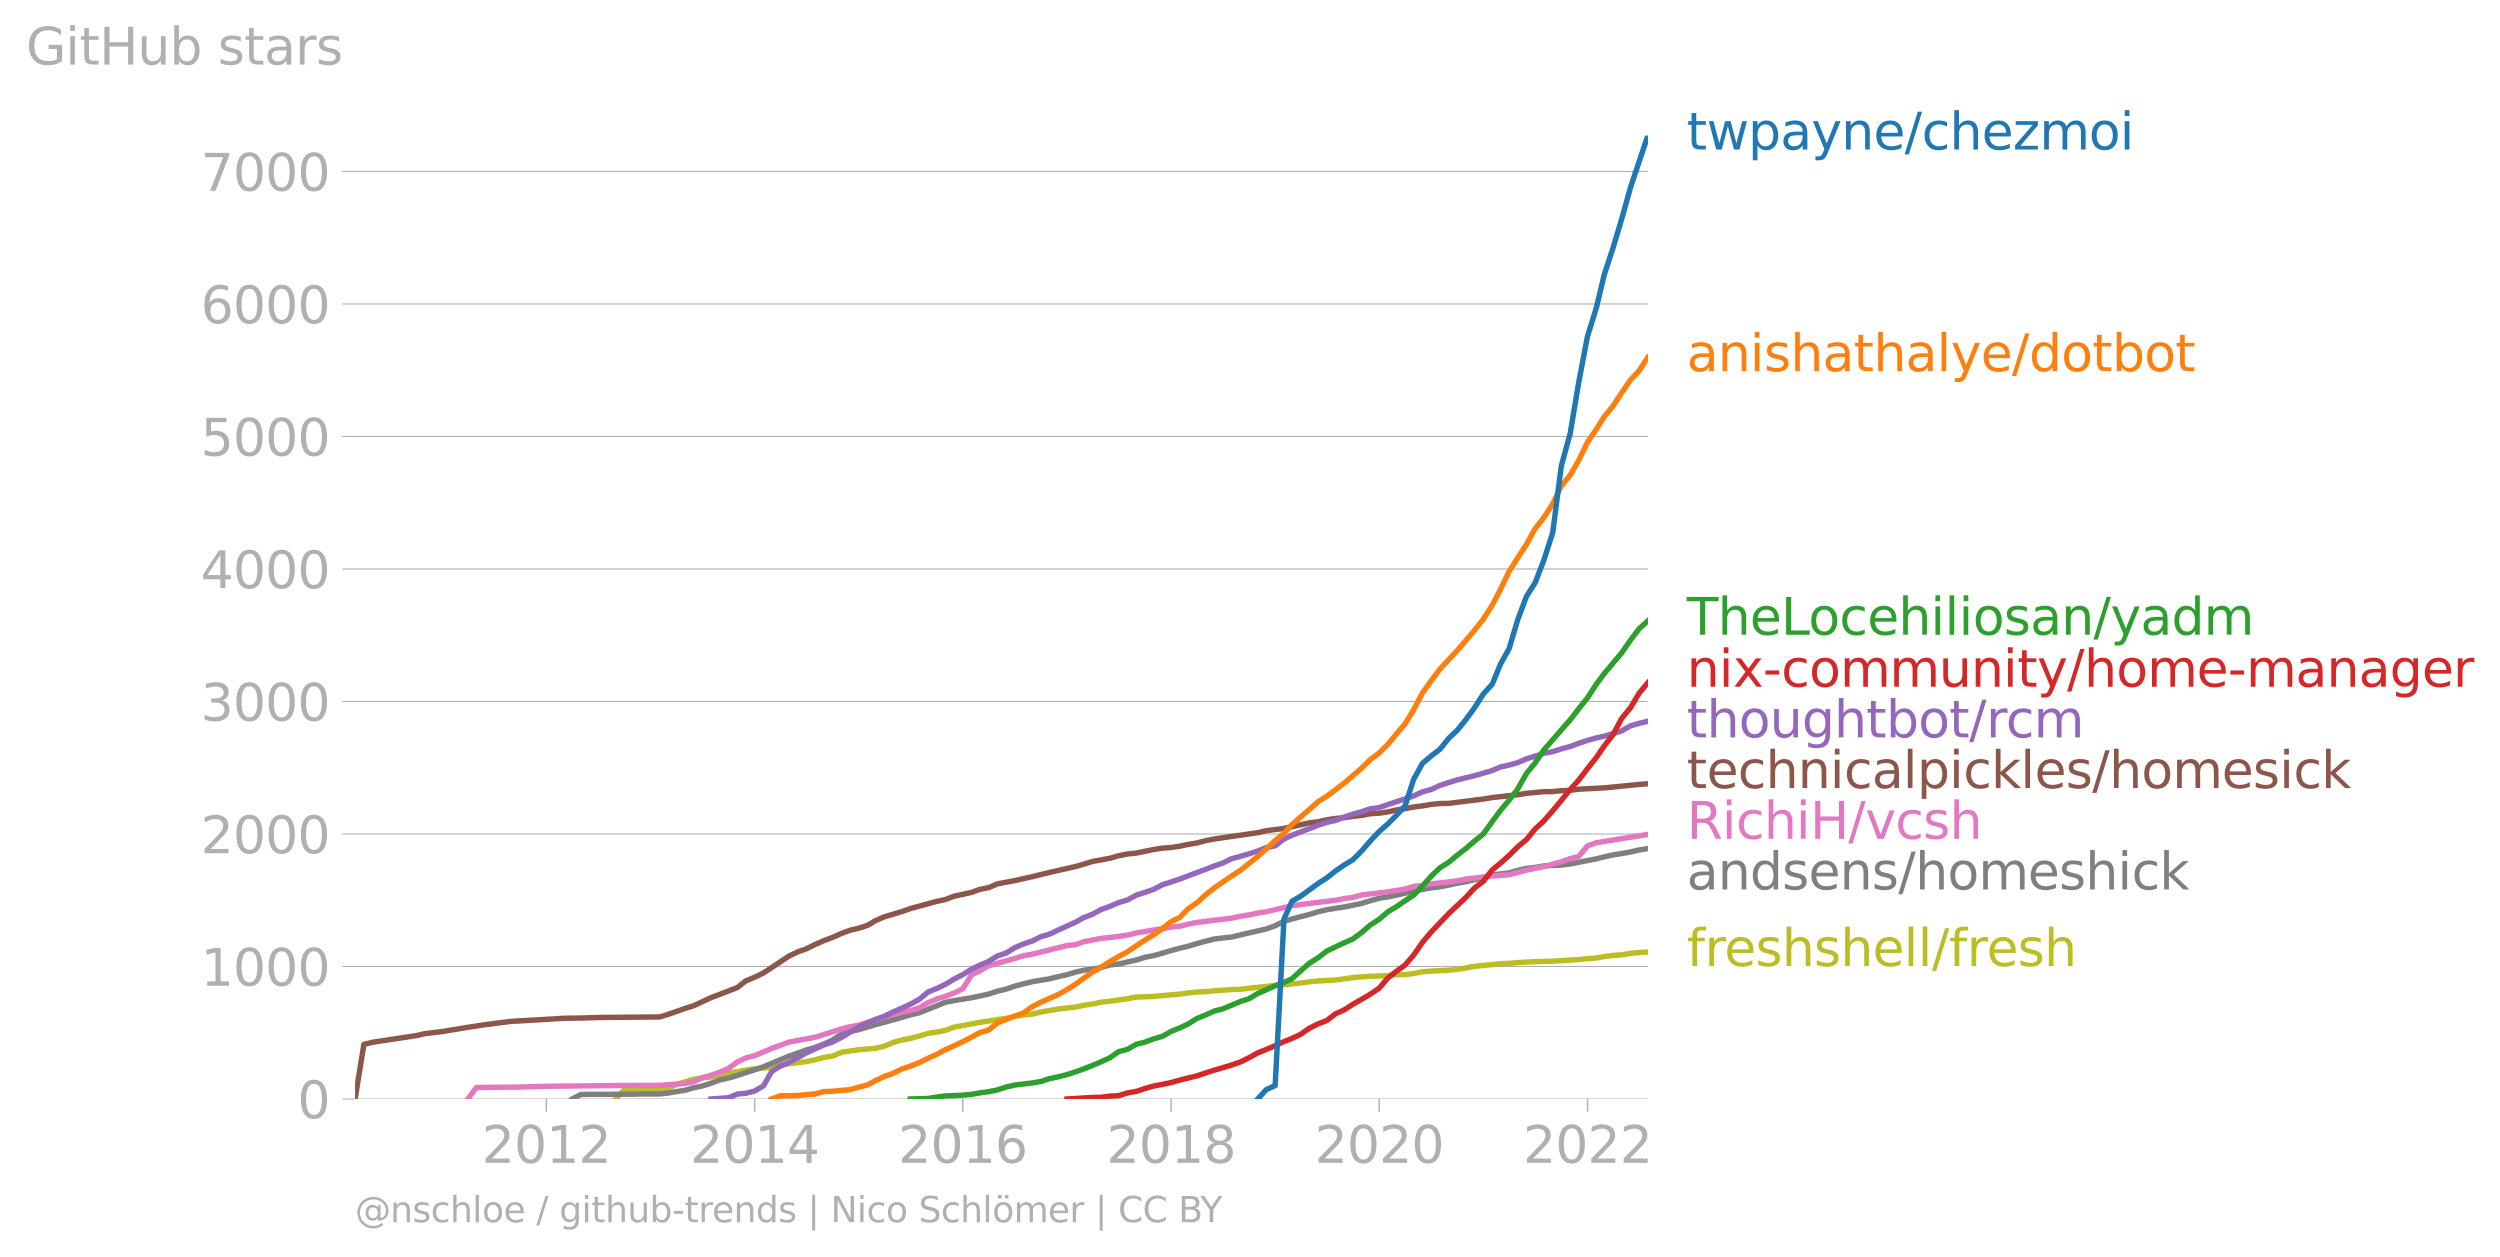 <svg xmlns:xlink="http://www.w3.org/1999/xlink" width="920.714" height="462.775" viewBox="0 0 690.535 347.081" xmlns="http://www.w3.org/2000/svg"><defs><style>*{stroke-linejoin:round;stroke-linecap:butt}</style></defs><g id="figure_1"><path d="M0 347.081h690.535V0H0v347.081z" style="fill:none" id="patch_1"/><g id="axes_1"><path d="M98.073 303.554h357.12V37.442H98.073v266.112z" style="fill:none" id="patch_2"/><g id="matplotlib.axis_1"><g id="xtick_1"><g id="line2d_1"><defs><path id="mc2e89ae62a" d="M0 0v3.5" style="stroke:#b0b0b0;stroke-width:.4"/></defs><use xlink:href="#mc2e89ae62a" x="150.901" y="303.554" style="fill:#b0b0b0;stroke:#b0b0b0;stroke-width:.4"/></g><g style="fill:#b0b0b0" transform="matrix(.14 0 0 -.14 133.086 321.192)" id="text_1"><defs><path id="DejaVuSans-32" d="M1228 531h2203V0H469v531q359 372 979 998 621 627 780 809 303 340 423 576 121 236 121 464 0 372-261 606-261 235-680 235-297 0-627-103-329-103-704-313v638q381 153 712 231 332 78 607 78 725 0 1156-363 431-362 431-968 0-288-108-546-107-257-392-607-78-91-497-524-418-433-1181-1211z" transform="scale(.016)"/><path id="DejaVuSans-30" d="M2034 4250q-487 0-733-480-245-479-245-1442 0-959 245-1439 246-480 733-480 491 0 736 480 246 480 246 1439 0 963-246 1442-245 480-736 480zm0 500q785 0 1199-621 414-620 414-1801 0-1178-414-1799Q2819-91 2034-91q-784 0-1198 620-414 621-414 1799 0 1181 414 1801 414 621 1198 621z" transform="scale(.016)"/><path id="DejaVuSans-31" d="M794 531h1031v3560L703 3866v575l1116 225h631V531h1031V0H794v531z" transform="scale(.016)"/></defs><use xlink:href="#DejaVuSans-32"/><use xlink:href="#DejaVuSans-30" x="63.623"/><use xlink:href="#DejaVuSans-31" x="127.246"/><use xlink:href="#DejaVuSans-32" x="190.869"/></g></g><g id="xtick_2"><use xlink:href="#mc2e89ae62a" x="208.453" y="303.554" style="fill:#b0b0b0;stroke:#b0b0b0;stroke-width:.4" id="line2d_2"/><g style="fill:#b0b0b0" transform="matrix(.14 0 0 -.14 190.638 321.192)" id="text_2"><defs><path id="DejaVuSans-34" d="M2419 4116 825 1625h1594v2491zm-166 550h794V1625h666v-525h-666V0h-628v1100H313v609l1940 2957z" transform="scale(.016)"/></defs><use xlink:href="#DejaVuSans-32"/><use xlink:href="#DejaVuSans-30" x="63.623"/><use xlink:href="#DejaVuSans-31" x="127.246"/><use xlink:href="#DejaVuSans-34" x="190.869"/></g></g><g id="xtick_3"><use xlink:href="#mc2e89ae62a" x="265.926" y="303.554" style="fill:#b0b0b0;stroke:#b0b0b0;stroke-width:.4" id="line2d_3"/><g style="fill:#b0b0b0" transform="matrix(.14 0 0 -.14 248.11 321.192)" id="text_3"><defs><path id="DejaVuSans-36" d="M2113 2584q-425 0-674-291-248-290-248-796 0-503 248-796 249-292 674-292t673 292q248 293 248 796 0 506-248 796-248 291-673 291zm1253 1979v-575q-238 112-480 171-242 60-480 60-625 0-955-422-329-422-376-1275 184 272 462 417 279 145 613 145 703 0 1111-427 408-426 408-1160 0-719-425-1154Q2819-91 2113-91q-810 0-1238 620-428 621-428 1799 0 1106 525 1764t1409 658q238 0 480-47t505-140z" transform="scale(.016)"/></defs><use xlink:href="#DejaVuSans-32"/><use xlink:href="#DejaVuSans-30" x="63.623"/><use xlink:href="#DejaVuSans-31" x="127.246"/><use xlink:href="#DejaVuSans-36" x="190.869"/></g></g><g id="xtick_4"><use xlink:href="#mc2e89ae62a" x="323.478" y="303.554" style="fill:#b0b0b0;stroke:#b0b0b0;stroke-width:.4" id="line2d_4"/><g style="fill:#b0b0b0" transform="matrix(.14 0 0 -.14 305.663 321.192)" id="text_4"><defs><path id="DejaVuSans-38" d="M2034 2216q-450 0-708-241-257-241-257-662 0-422 257-663 258-241 708-241t709 242q260 243 260 662 0 421-258 662-257 241-711 241zm-631 268q-406 100-633 378-226 279-226 679 0 559 398 884 399 325 1092 325 697 0 1094-325t397-884q0-400-227-679-226-278-629-378 456-106 710-416 255-309 255-755 0-679-414-1042Q2806-91 2034-91q-771 0-1186 362-414 363-414 1042 0 446 256 755 257 310 713 416zm-231 997q0-362 226-565 227-203 636-203 407 0 636 203 230 203 230 565 0 363-230 566-229 203-636 203-409 0-636-203-226-203-226-566z" transform="scale(.016)"/></defs><use xlink:href="#DejaVuSans-32"/><use xlink:href="#DejaVuSans-30" x="63.623"/><use xlink:href="#DejaVuSans-31" x="127.246"/><use xlink:href="#DejaVuSans-38" x="190.869"/></g></g><g id="xtick_5"><use xlink:href="#mc2e89ae62a" x="380.951" y="303.554" style="fill:#b0b0b0;stroke:#b0b0b0;stroke-width:.4" id="line2d_5"/><g style="fill:#b0b0b0" transform="matrix(.14 0 0 -.14 363.136 321.192)" id="text_5"><use xlink:href="#DejaVuSans-32"/><use xlink:href="#DejaVuSans-30" x="63.623"/><use xlink:href="#DejaVuSans-32" x="127.246"/><use xlink:href="#DejaVuSans-30" x="190.869"/></g></g><g id="xtick_6"><use xlink:href="#mc2e89ae62a" x="438.502" y="303.554" style="fill:#b0b0b0;stroke:#b0b0b0;stroke-width:.4" id="line2d_6"/><g style="fill:#b0b0b0" transform="matrix(.14 0 0 -.14 420.687 321.192)" id="text_6"><use xlink:href="#DejaVuSans-32"/><use xlink:href="#DejaVuSans-30" x="63.623"/><use xlink:href="#DejaVuSans-32" x="127.246"/><use xlink:href="#DejaVuSans-32" x="190.869"/></g></g></g><g id="matplotlib.axis_2"><g id="ytick_1"><path d="M98.073 303.554h357.12" clip-path="url(#p10c3c8f9c0)" style="fill:none;stroke:#b0b0b0;stroke-width:.3;stroke-linecap:square" id="line2d_7"/><g id="line2d_8"><defs><path id="m692a4e02ae" d="M0 0h-3.5" style="stroke:#b0b0b0;stroke-width:.3"/></defs><use xlink:href="#m692a4e02ae" x="98.073" y="303.554" style="fill:#b0b0b0;stroke:#b0b0b0;stroke-width:.3"/></g><use xlink:href="#DejaVuSans-30" style="fill:#b0b0b0" transform="matrix(.14 0 0 -.14 82.166 308.873)" id="text_7"/></g><g id="ytick_2"><path d="M98.073 266.955h357.12" clip-path="url(#p10c3c8f9c0)" style="fill:none;stroke:#b0b0b0;stroke-width:.3;stroke-linecap:square" id="line2d_9"/><use xlink:href="#m692a4e02ae" x="98.073" y="266.955" style="fill:#b0b0b0;stroke:#b0b0b0;stroke-width:.3" id="line2d_10"/><g style="fill:#b0b0b0" transform="matrix(.14 0 0 -.14 55.443 272.274)" id="text_8"><use xlink:href="#DejaVuSans-31"/><use xlink:href="#DejaVuSans-30" x="63.623"/><use xlink:href="#DejaVuSans-30" x="127.246"/><use xlink:href="#DejaVuSans-30" x="190.869"/></g></g><g id="ytick_3"><path d="M98.073 230.356h357.12" clip-path="url(#p10c3c8f9c0)" style="fill:none;stroke:#b0b0b0;stroke-width:.3;stroke-linecap:square" id="line2d_11"/><use xlink:href="#m692a4e02ae" x="98.073" y="230.356" style="fill:#b0b0b0;stroke:#b0b0b0;stroke-width:.3" id="line2d_12"/><g style="fill:#b0b0b0" transform="matrix(.14 0 0 -.14 55.443 235.675)" id="text_9"><use xlink:href="#DejaVuSans-32"/><use xlink:href="#DejaVuSans-30" x="63.623"/><use xlink:href="#DejaVuSans-30" x="127.246"/><use xlink:href="#DejaVuSans-30" x="190.869"/></g></g><g id="ytick_4"><path d="M98.073 193.757h357.12" clip-path="url(#p10c3c8f9c0)" style="fill:none;stroke:#b0b0b0;stroke-width:.3;stroke-linecap:square" id="line2d_13"/><use xlink:href="#m692a4e02ae" x="98.073" y="193.757" style="fill:#b0b0b0;stroke:#b0b0b0;stroke-width:.3" id="line2d_14"/><g style="fill:#b0b0b0" transform="matrix(.14 0 0 -.14 55.443 199.076)" id="text_10"><defs><path id="DejaVuSans-33" d="M2597 2516q453-97 707-404 255-306 255-756 0-690-475-1069Q2609-91 1734-91q-293 0-604 58T488 141v609q262-153 574-231 313-78 654-78 593 0 904 234t311 681q0 413-289 645-289 233-804 233h-544v519h569q465 0 712 186t247 536q0 359-255 551-254 193-729 193-260 0-557-57-297-56-653-174v562q360 100 674 150t592 50q719 0 1137-327 419-326 419-882 0-388-222-655t-631-370z" transform="scale(.016)"/></defs><use xlink:href="#DejaVuSans-33"/><use xlink:href="#DejaVuSans-30" x="63.623"/><use xlink:href="#DejaVuSans-30" x="127.246"/><use xlink:href="#DejaVuSans-30" x="190.869"/></g></g><g id="ytick_5"><path d="M98.073 157.158h357.12" clip-path="url(#p10c3c8f9c0)" style="fill:none;stroke:#b0b0b0;stroke-width:.3;stroke-linecap:square" id="line2d_15"/><use xlink:href="#m692a4e02ae" x="98.073" y="157.158" style="fill:#b0b0b0;stroke:#b0b0b0;stroke-width:.3" id="line2d_16"/><g style="fill:#b0b0b0" transform="matrix(.14 0 0 -.14 55.443 162.477)" id="text_11"><use xlink:href="#DejaVuSans-34"/><use xlink:href="#DejaVuSans-30" x="63.623"/><use xlink:href="#DejaVuSans-30" x="127.246"/><use xlink:href="#DejaVuSans-30" x="190.869"/></g></g><g id="ytick_6"><path d="M98.073 120.559h357.12" clip-path="url(#p10c3c8f9c0)" style="fill:none;stroke:#b0b0b0;stroke-width:.3;stroke-linecap:square" id="line2d_17"/><use xlink:href="#m692a4e02ae" x="98.073" y="120.559" style="fill:#b0b0b0;stroke:#b0b0b0;stroke-width:.3" id="line2d_18"/><g style="fill:#b0b0b0" transform="matrix(.14 0 0 -.14 55.443 125.878)" id="text_12"><defs><path id="DejaVuSans-35" d="M691 4666h2478v-532H1269V2991q137 47 274 70 138 23 276 23 781 0 1237-428 457-428 457-1159 0-753-469-1171Q2575-91 1722-91q-294 0-599 50Q819 9 494 109v635q281-153 581-228t634-75q541 0 856 284 316 284 316 772 0 487-316 771-315 285-856 285-253 0-505-56-251-56-513-175v2344z" transform="scale(.016)"/></defs><use xlink:href="#DejaVuSans-35"/><use xlink:href="#DejaVuSans-30" x="63.623"/><use xlink:href="#DejaVuSans-30" x="127.246"/><use xlink:href="#DejaVuSans-30" x="190.869"/></g></g><g id="ytick_7"><path d="M98.073 83.96h357.12" clip-path="url(#p10c3c8f9c0)" style="fill:none;stroke:#b0b0b0;stroke-width:.3;stroke-linecap:square" id="line2d_19"/><use xlink:href="#m692a4e02ae" x="98.073" y="83.96" style="fill:#b0b0b0;stroke:#b0b0b0;stroke-width:.3" id="line2d_20"/><g style="fill:#b0b0b0" transform="matrix(.14 0 0 -.14 55.443 89.279)" id="text_13"><use xlink:href="#DejaVuSans-36"/><use xlink:href="#DejaVuSans-30" x="63.623"/><use xlink:href="#DejaVuSans-30" x="127.246"/><use xlink:href="#DejaVuSans-30" x="190.869"/></g></g><g id="ytick_8"><path d="M98.073 47.36h357.12" clip-path="url(#p10c3c8f9c0)" style="fill:none;stroke:#b0b0b0;stroke-width:.3;stroke-linecap:square" id="line2d_21"/><use xlink:href="#m692a4e02ae" x="98.073" y="47.361" style="fill:#b0b0b0;stroke:#b0b0b0;stroke-width:.3" id="line2d_22"/><g style="fill:#b0b0b0" transform="matrix(.14 0 0 -.14 55.443 52.68)" id="text_14"><defs><path id="DejaVuSans-37" d="M525 4666h3000v-269L1831 0h-659l1594 4134H525v532z" transform="scale(.016)"/></defs><use xlink:href="#DejaVuSans-37"/><use xlink:href="#DejaVuSans-30" x="63.623"/><use xlink:href="#DejaVuSans-30" x="127.246"/><use xlink:href="#DejaVuSans-30" x="190.869"/></g></g><g style="fill:#b0b0b0" transform="matrix(.14 0 0 -.14 7.2 17.838)" id="text_15"><defs><path id="DejaVuSans-47" d="M3809 666v1253H2778v519h1656V434q-365-259-806-392-440-133-940-133-1094 0-1712 639-617 640-617 1780 0 1144 617 1783 618 639 1712 639 456 0 867-113 411-112 758-331v-672q-350 297-744 447t-828 150q-857 0-1287-478-429-478-429-1425 0-944 429-1422 430-478 1287-478 334 0 596 58 263 58 472 180z" transform="scale(.016)"/><path id="DejaVuSans-69" d="M603 3500h575V0H603v3500zm0 1363h575v-729H603v729z" transform="scale(.016)"/><path id="DejaVuSans-74" d="M1172 4494v-994h1184v-447H1172V1153q0-428 117-550t477-122h590V0h-590q-666 0-919 248-253 249-253 905v1900H172v447h422v994h578z" transform="scale(.016)"/><path id="DejaVuSans-48" d="M628 4666h631V2753h2294v1913h631V0h-631v2222H1259V0H628v4666z" transform="scale(.016)"/><path id="DejaVuSans-75" d="M544 1381v2119h575V1403q0-497 193-746 194-248 582-248 465 0 735 297 271 297 271 810v1984h575V0h-575v538q-209-319-486-474-276-155-642-155-603 0-916 375-312 375-312 1097zm1447 2203z" transform="scale(.016)"/><path id="DejaVuSans-62" d="M3116 1747q0 634-261 995t-717 361q-457 0-718-361t-261-995q0-634 261-995t718-361q456 0 717 361t261 995zM1159 2969q182 312 458 463 277 152 661 152 638 0 1036-506 399-506 399-1331T3314 415Q2916-91 2278-91q-384 0-661 152-276 152-458 464V0H581v4863h578V2969z" transform="scale(.016)"/><path id="DejaVuSans-73" d="M2834 3397v-544q-243 125-506 187-262 63-544 63-428 0-642-131t-214-394q0-200 153-314t616-217l197-44q612-131 870-370t258-667q0-488-386-773Q2250-91 1575-91q-281 0-586 55T347 128v594q319-166 628-249 309-82 613-82 406 0 624 139 219 139 219 392 0 234-158 359-157 125-692 241l-200 47q-534 112-772 345-237 233-237 639 0 494 350 762 350 269 994 269 318 0 599-47 282-46 519-140z" transform="scale(.016)"/><path id="DejaVuSans-61" d="M2194 1759q-697 0-966-159t-269-544q0-306 202-486 202-179 548-179 479 0 768 339t289 901v128h-572zm1147 238V0h-575v531q-197-318-491-470T1556-91q-537 0-855 302-317 302-317 808 0 590 395 890 396 300 1180 300h807v57q0 397-261 614t-733 217q-300 0-585-72-284-72-546-216v532q315 122 612 182 297 61 578 61 760 0 1135-394 375-393 375-1193z" transform="scale(.016)"/><path id="DejaVuSans-72" d="M2631 2963q-97 56-211 82-114 27-251 27-488 0-749-317t-261-911V0H581v3500h578v-544q182 319 472 473 291 155 707 155 59 0 131-8 72-7 159-23l3-590z" transform="scale(.016)"/></defs><use xlink:href="#DejaVuSans-47"/><use xlink:href="#DejaVuSans-69" x="77.49"/><use xlink:href="#DejaVuSans-74" x="105.273"/><use xlink:href="#DejaVuSans-48" x="144.482"/><use xlink:href="#DejaVuSans-75" x="219.678"/><use xlink:href="#DejaVuSans-62" x="283.057"/><use xlink:href="#DejaVuSans-20" x="346.533"/><use xlink:href="#DejaVuSans-73" x="378.32"/><use xlink:href="#DejaVuSans-74" x="430.42"/><use xlink:href="#DejaVuSans-61" x="469.629"/><use xlink:href="#DejaVuSans-72" x="530.908"/><use xlink:href="#DejaVuSans-73" x="572.021"/></g></g><path d="m170.111 303.554 2.362-2.598h9.683l2.205-.257 2.441-1.17 2.362-.696 2.44-.732 2.362-.366 2.441-.256 2.44-.586 2.363-.585 2.44-.257 2.362-.475 2.44-.366 2.441-.22 2.205-.256 2.44-.366 2.362-.55 2.441-.292 2.362-.293 2.44-.512 2.441-.659 2.362-.366 2.44-1.025 2.363-.366 2.44-.366 2.441-.183 2.204-.22 2.441-.548 2.362-1.025 2.44-.695 2.362-.44 2.441-.658 2.44-.732 2.363-.366 2.44-.44 2.362-.914 2.44-.44 2.441-.475 2.284-.403 2.44-.366 2.362-.403 2.44-.329 2.363-.586 2.44-.366 2.441-.22 2.362-.585 2.44-.439 2.362-.403 2.441-.292 2.44-.257 2.205-.475 2.44-.366 2.363-.513 2.44-.256 2.362-.33 2.44-.365 2.441-.44 2.362-.073 2.441-.11 2.362-.22 2.44-.219 2.441-.22 2.205-.292 2.44-.256 2.362-.11 2.44-.22 2.363-.183 2.44-.183 2.441-.073 2.362-.256 2.44-.293 2.362-.22 2.441-.329 2.44-.146 2.205-.22 2.44-.256 2.363-.33 2.44-.256 2.362-.11 2.44-.146 2.442-.33 2.361-.329 2.441-.22 2.362-.146 2.44-.073 2.441-.11 2.283-.256h2.441l2.362-.33 2.44-.475 2.362-.183 2.441-.146 2.44-.11 2.363-.22 2.44-.402 2.362-.44 2.44-.256 2.441-.22 2.205-.219 2.44-.146 2.362-.183 2.441-.147 2.362-.11 2.44-.073 2.441-.073 2.362-.146 2.44-.147 2.363-.146 2.44-.256 2.441-.183 2.204-.403 2.441-.293 2.362-.183 2.44-.402 2.362-.22 2.441-.146" clip-path="url(#p10c3c8f9c0)" style="fill:none;stroke:#bcbd22;stroke-width:1.5;stroke-linecap:square" id="line2d_23"/><path d="m158.066 303.554 2.361-1.244 2.441-.037h4.802l2.441-.036h4.802l2.363-.074h4.88l2.205-.22 2.441-.438 2.362-.33 2.44-.732 2.362-.475 2.441-.77 2.44-.914 2.363-.512 2.44-.696 2.362-.805 2.44-.769 2.441-.841 2.205-.915 2.44-1.025 2.362-.988 2.441-.842 2.362-.878 2.44-.696 2.441-.951 2.362-1.098 2.44-1.61 2.363-.77 2.44-.475 2.441-.732 2.204-.659 2.441-.659 2.362-.658 2.44-.66 2.362-.731 2.441-.55 2.44-.987 2.363-.915 2.44-1.025 2.362-.44 2.44-.402 2.441-.402 2.284-.476 2.44-.55 2.362-.768 2.44-.585 2.363-.806 2.44-.658 2.441-.586 2.362-.403 2.44-.402 2.362-.586 2.441-.549 2.44-.732 2.205-.512 2.44-.256 2.363-.513 2.44-.658 2.362-.293 2.44-.55 2.441-.548 2.362-.732 2.441-.476 2.362-.659 2.44-.732 2.441-.659 2.205-.512 2.44-.732 2.362-.659 2.44-.622 2.363-.293 2.44-.256 2.441-.585 2.362-.55 2.44-.548 2.362-.55 2.441-.878 2.44-1.244 2.205-.622 2.44-.66 2.363-.585 2.44-.768 2.362-.55 2.44-.402 2.442-.366 2.361-.476 2.441-.512 2.362-.732 2.44-.695 2.441-.366 2.283-.476 2.441-.55 2.362-.475 2.44-.549 2.362-.44 2.441-.292 2.44-.476 2.363-.512 2.44-.44 2.362-.548 2.44-.55 2.441-.731 2.205-.293 2.44-.293 2.362-.695 2.441-.55 2.362-.255 2.44-.44 2.441-.146 2.362-.073 2.44-.293 2.363-.476 2.44-.476 2.441-.475 2.204-.55 2.441-.548 2.362-.366 2.44-.44 2.362-.548 2.441-.403" clip-path="url(#p10c3c8f9c0)" style="fill:none;stroke:#7f7f7f;stroke-width:1.5;stroke-linecap:square" id="line2d_24"/><path d="m129.25 303.554 2.362-3.184 12.046-.11 7.243-.22 21.572-.219 9.684-.036 7.007-.513 2.44-.476 2.362-1.098 2.441-.695 2.44-.878 2.363-.989 2.44-1.793 2.362-1.134 2.44-.623 4.646-1.976 4.802-1.757 7.244-1.354 4.802-1.5 2.44-.806 2.363-.585 2.44-.44 4.645-1.5 2.441-.805 4.803-1.281 2.361-.44 2.441-.731 2.44-1.464 2.363-.988 2.44-.77 2.362-.914 2.44-1.135 2.441-3.843 2.284-1.134 2.44-1.427 7.165-1.977 2.44-.768 2.441-.44 9.605-2.379 2.44-.256 2.205-.805 4.803-.915 4.802-.549 2.44-.366 2.441-.585 9.606-1.61 2.44-.257 2.205-.549 2.44-.476 4.803-.622 4.802-.549 2.441-.549 2.362-.366 2.44-.512 2.362-.366 7.086-1.684 9.605-1.208 2.44-.256 2.442-.512 2.361-.293 2.441-.695 7.243-.842 4.724-.805 2.362-.696 2.44-.256 2.362-.44 7.244-.84 2.44-.513 7.243-.842 4.646-.33 4.802-1.28 4.803-.989 4.802-1.317 2.44-.879 2.363-.585 2.44-2.928 2.441-.878 14.25-2.306h0" clip-path="url(#p10c3c8f9c0)" style="fill:none;stroke:#e377c2;stroke-width:1.5;stroke-linecap:square" id="line2d_25"/><g style="fill:#1f77b4" transform="matrix(.14 0 0 -.14 465.907 41.305)" id="text_16"><defs><path id="DejaVuSans-77" d="M269 3500h575l719-2731 715 2731h678l719-2731 716 2731h575L4050 0h-678l-753 2869L1863 0h-679L269 3500z" transform="scale(.016)"/><path id="DejaVuSans-70" d="M1159 525v-1856H581v4831h578v-531q182 312 458 463 277 152 661 152 638 0 1036-506 399-506 399-1331T3314 415Q2916-91 2278-91q-384 0-661 152-276 152-458 464zm1957 1222q0 634-261 995t-717 361q-457 0-718-361t-261-995q0-634 261-995t718-361q456 0 717 361t261 995z" transform="scale(.016)"/><path id="DejaVuSans-79" d="M2059-325q-243-625-475-815-231-191-618-191H506v481h338q237 0 368 113 132 112 291 531l103 262L191 3500h609L1894 763l1094 2737h609L2059-325z" transform="scale(.016)"/><path id="DejaVuSans-6e" d="M3513 2113V0h-575v2094q0 497-194 743-194 247-581 247-466 0-735-297-269-296-269-809V0H581v3500h578v-544q207 316 486 472 280 156 646 156 603 0 912-373 310-373 310-1098z" transform="scale(.016)"/><path id="DejaVuSans-65" d="M3597 1894v-281H953q38-594 358-905t892-311q331 0 642 81t618 244V178Q3153 47 2828-22t-659-69q-838 0-1327 487-489 488-489 1320 0 859 464 1363 464 505 1252 505 706 0 1117-455 411-454 411-1235zm-575 169q-6 471-264 752-258 282-683 282-481 0-770-272t-333-766l2050 4z" transform="scale(.016)"/><path id="DejaVuSans-2f" d="M1625 4666h531L531-594H0l1625 5260z" transform="scale(.016)"/><path id="DejaVuSans-63" d="M3122 3366v-538q-244 135-489 202t-495 67q-560 0-870-355-309-354-309-995t309-996q310-354 870-354 250 0 495 67t489 202V134Q2881 22 2623-34q-257-57-548-57-791 0-1257 497-465 497-465 1341 0 856 470 1346 471 491 1290 491 265 0 518-55 253-54 491-163z" transform="scale(.016)"/><path id="DejaVuSans-68" d="M3513 2113V0h-575v2094q0 497-194 743-194 247-581 247-466 0-735-297-269-296-269-809V0H581v4863h578V2956q207 316 486 472 280 156 646 156 603 0 912-373 310-373 310-1098z" transform="scale(.016)"/><path id="DejaVuSans-7a" d="M353 3500h2731v-525L922 459h2162V0H275v525l2163 2516H353v459z" transform="scale(.016)"/><path id="DejaVuSans-6d" d="M3328 2828q216 388 516 572t706 184q547 0 844-383 297-382 297-1088V0h-578v2094q0 503-179 746-178 244-543 244-447 0-707-297-259-296-259-809V0h-578v2094q0 506-178 748t-550 242q-441 0-701-298-259-298-259-808V0H581v3500h578v-544q197 322 472 475t653 153q382 0 649-194 267-193 395-562z" transform="scale(.016)"/><path id="DejaVuSans-6f" d="M1959 3097q-462 0-731-361t-269-989q0-628 267-989 268-361 733-361 460 0 728 362 269 363 269 988 0 622-269 986-268 364-728 364zm0 487q750 0 1178-488 429-487 429-1349 0-859-429-1349Q2709-91 1959-91q-753 0-1180 489-426 490-426 1349 0 862 426 1349 427 488 1180 488z" transform="scale(.016)"/></defs><use xlink:href="#DejaVuSans-74"/><use xlink:href="#DejaVuSans-77" x="39.209"/><use xlink:href="#DejaVuSans-70" x="120.996"/><use xlink:href="#DejaVuSans-61" x="184.473"/><use xlink:href="#DejaVuSans-79" x="245.752"/><use xlink:href="#DejaVuSans-6e" x="304.932"/><use xlink:href="#DejaVuSans-65" x="368.311"/><use xlink:href="#DejaVuSans-2f" x="429.834"/><use xlink:href="#DejaVuSans-63" x="463.525"/><use xlink:href="#DejaVuSans-68" x="518.506"/><use xlink:href="#DejaVuSans-65" x="581.885"/><use xlink:href="#DejaVuSans-7a" x="643.408"/><use xlink:href="#DejaVuSans-6d" x="695.898"/><use xlink:href="#DejaVuSans-6f" x="793.311"/><use xlink:href="#DejaVuSans-69" x="854.492"/></g><g style="fill:#ff7f0e" transform="matrix(.14 0 0 -.14 465.907 102.536)" id="text_17"><defs><path id="DejaVuSans-6c" d="M603 4863h575V0H603v4863z" transform="scale(.016)"/><path id="DejaVuSans-64" d="M2906 2969v1894h575V0h-575v525q-181-312-458-464-276-152-664-152-634 0-1033 506-398 507-398 1332t398 1331q399 506 1033 506 388 0 664-152 277-151 458-463zM947 1747q0-634 261-995t717-361q456 0 718 361 263 361 263 995t-263 995q-262 361-718 361t-717-361q-261-361-261-995z" transform="scale(.016)"/></defs><use xlink:href="#DejaVuSans-61"/><use xlink:href="#DejaVuSans-6e" x="61.279"/><use xlink:href="#DejaVuSans-69" x="124.658"/><use xlink:href="#DejaVuSans-73" x="152.441"/><use xlink:href="#DejaVuSans-68" x="204.541"/><use xlink:href="#DejaVuSans-61" x="267.92"/><use xlink:href="#DejaVuSans-74" x="329.199"/><use xlink:href="#DejaVuSans-68" x="368.408"/><use xlink:href="#DejaVuSans-61" x="431.787"/><use xlink:href="#DejaVuSans-6c" x="493.066"/><use xlink:href="#DejaVuSans-79" x="520.85"/><use xlink:href="#DejaVuSans-65" x="580.029"/><use xlink:href="#DejaVuSans-2f" x="641.553"/><use xlink:href="#DejaVuSans-64" x="675.244"/><use xlink:href="#DejaVuSans-6f" x="738.721"/><use xlink:href="#DejaVuSans-74" x="799.902"/><use xlink:href="#DejaVuSans-62" x="839.111"/><use xlink:href="#DejaVuSans-6f" x="902.588"/><use xlink:href="#DejaVuSans-74" x="963.77"/></g><g style="fill:#2ca02c" transform="matrix(.14 0 0 -.14 465.907 175.331)" id="text_18"><defs><path id="DejaVuSans-54" d="M-19 4666h3947v-532H2272V0h-634v4134H-19v532z" transform="scale(.016)"/><path id="DejaVuSans-4c" d="M628 4666h631V531h2272V0H628v4666z" transform="scale(.016)"/></defs><use xlink:href="#DejaVuSans-54"/><use xlink:href="#DejaVuSans-68" x="61.084"/><use xlink:href="#DejaVuSans-65" x="124.463"/><use xlink:href="#DejaVuSans-4c" x="185.986"/><use xlink:href="#DejaVuSans-6f" x="239.949"/><use xlink:href="#DejaVuSans-63" x="301.131"/><use xlink:href="#DejaVuSans-65" x="356.111"/><use xlink:href="#DejaVuSans-68" x="417.635"/><use xlink:href="#DejaVuSans-69" x="481.014"/><use xlink:href="#DejaVuSans-6c" x="508.797"/><use xlink:href="#DejaVuSans-69" x="536.58"/><use xlink:href="#DejaVuSans-6f" x="564.363"/><use xlink:href="#DejaVuSans-73" x="625.545"/><use xlink:href="#DejaVuSans-61" x="677.645"/><use xlink:href="#DejaVuSans-6e" x="738.924"/><use xlink:href="#DejaVuSans-2f" x="802.303"/><use xlink:href="#DejaVuSans-79" x="835.994"/><use xlink:href="#DejaVuSans-61" x="895.174"/><use xlink:href="#DejaVuSans-64" x="956.453"/><use xlink:href="#DejaVuSans-6d" x="1019.93"/></g><g style="fill:#d62728" transform="matrix(.14 0 0 -.14 465.907 189.684)" id="text_19"><defs><path id="DejaVuSans-78" d="M3513 3500 2247 1797 3578 0h-678L1881 1375 863 0H184l1360 1831L300 3500h678l928-1247 928 1247h679z" transform="scale(.016)"/><path id="DejaVuSans-2d" d="M313 2009h1684v-512H313v512z" transform="scale(.016)"/><path id="DejaVuSans-67" d="M2906 1791q0 625-258 968-257 344-723 344-462 0-720-344-258-343-258-968 0-622 258-966t720-344q466 0 723 344 258 344 258 966zm575-1357q0-893-397-1329-396-436-1215-436-303 0-572 45t-522 139v559q253-137 500-202 247-66 503-66 566 0 847 295t281 892v285q-178-310-456-463T1784 0Q1141 0 747 490 353 981 353 1791q0 812 394 1302 394 491 1037 491 388 0 666-153t456-462v531h575V434z" transform="scale(.016)"/></defs><use xlink:href="#DejaVuSans-6e"/><use xlink:href="#DejaVuSans-69" x="63.379"/><use xlink:href="#DejaVuSans-78" x="91.162"/><use xlink:href="#DejaVuSans-2d" x="150.342"/><use xlink:href="#DejaVuSans-63" x="186.426"/><use xlink:href="#DejaVuSans-6f" x="241.406"/><use xlink:href="#DejaVuSans-6d" x="302.588"/><use xlink:href="#DejaVuSans-6d" x="400"/><use xlink:href="#DejaVuSans-75" x="497.412"/><use xlink:href="#DejaVuSans-6e" x="560.791"/><use xlink:href="#DejaVuSans-69" x="624.17"/><use xlink:href="#DejaVuSans-74" x="651.953"/><use xlink:href="#DejaVuSans-79" x="691.162"/><use xlink:href="#DejaVuSans-2f" x="750.342"/><use xlink:href="#DejaVuSans-68" x="784.033"/><use xlink:href="#DejaVuSans-6f" x="847.412"/><use xlink:href="#DejaVuSans-6d" x="908.594"/><use xlink:href="#DejaVuSans-65" x="1006.006"/><use xlink:href="#DejaVuSans-2d" x="1067.529"/><use xlink:href="#DejaVuSans-6d" x="1103.613"/><use xlink:href="#DejaVuSans-61" x="1201.025"/><use xlink:href="#DejaVuSans-6e" x="1262.305"/><use xlink:href="#DejaVuSans-61" x="1325.684"/><use xlink:href="#DejaVuSans-67" x="1386.963"/><use xlink:href="#DejaVuSans-65" x="1450.439"/><use xlink:href="#DejaVuSans-72" x="1511.963"/></g><g style="fill:#9467bd" transform="matrix(.14 0 0 -.14 465.907 203.684)" id="text_20"><use xlink:href="#DejaVuSans-74"/><use xlink:href="#DejaVuSans-68" x="39.209"/><use xlink:href="#DejaVuSans-6f" x="102.588"/><use xlink:href="#DejaVuSans-75" x="163.77"/><use xlink:href="#DejaVuSans-67" x="227.148"/><use xlink:href="#DejaVuSans-68" x="290.625"/><use xlink:href="#DejaVuSans-74" x="354.004"/><use xlink:href="#DejaVuSans-62" x="393.213"/><use xlink:href="#DejaVuSans-6f" x="456.689"/><use xlink:href="#DejaVuSans-74" x="517.871"/><use xlink:href="#DejaVuSans-2f" x="557.08"/><use xlink:href="#DejaVuSans-72" x="590.771"/><use xlink:href="#DejaVuSans-63" x="629.635"/><use xlink:href="#DejaVuSans-6d" x="684.615"/></g><g style="fill:#8c564b" transform="matrix(.14 0 0 -.14 465.907 217.684)" id="text_21"><defs><path id="DejaVuSans-6b" d="M581 4863h578V1991l1716 1509h734L1753 1863 3688 0h-750L1159 1709V0H581v4863z" transform="scale(.016)"/></defs><use xlink:href="#DejaVuSans-74"/><use xlink:href="#DejaVuSans-65" x="39.209"/><use xlink:href="#DejaVuSans-63" x="100.732"/><use xlink:href="#DejaVuSans-68" x="155.713"/><use xlink:href="#DejaVuSans-6e" x="219.092"/><use xlink:href="#DejaVuSans-69" x="282.471"/><use xlink:href="#DejaVuSans-63" x="310.254"/><use xlink:href="#DejaVuSans-61" x="365.234"/><use xlink:href="#DejaVuSans-6c" x="426.514"/><use xlink:href="#DejaVuSans-70" x="454.297"/><use xlink:href="#DejaVuSans-69" x="517.773"/><use xlink:href="#DejaVuSans-63" x="545.557"/><use xlink:href="#DejaVuSans-6b" x="600.537"/><use xlink:href="#DejaVuSans-6c" x="658.447"/><use xlink:href="#DejaVuSans-65" x="686.23"/><use xlink:href="#DejaVuSans-73" x="747.754"/><use xlink:href="#DejaVuSans-2f" x="799.854"/><use xlink:href="#DejaVuSans-68" x="833.545"/><use xlink:href="#DejaVuSans-6f" x="896.924"/><use xlink:href="#DejaVuSans-6d" x="958.105"/><use xlink:href="#DejaVuSans-65" x="1055.518"/><use xlink:href="#DejaVuSans-73" x="1117.041"/><use xlink:href="#DejaVuSans-69" x="1169.141"/><use xlink:href="#DejaVuSans-63" x="1196.924"/><use xlink:href="#DejaVuSans-6b" x="1251.904"/></g><g style="fill:#e377c2" transform="matrix(.14 0 0 -.14 465.907 231.684)" id="text_22"><defs><path id="DejaVuSans-52" d="M2841 2188q203-69 395-294t386-619L4263 0h-679l-596 1197q-232 469-449 622t-592 153h-688V0H628v4666h1425q800 0 1194-335 394-334 394-1009 0-441-205-732-205-290-595-402zM1259 4147V2491h794q456 0 689 211t233 620q0 409-233 617t-689 208h-794z" transform="scale(.016)"/><path id="DejaVuSans-76" d="M191 3500h609L1894 563l1094 2937h609L2284 0h-781L191 3500z" transform="scale(.016)"/></defs><use xlink:href="#DejaVuSans-52"/><use xlink:href="#DejaVuSans-69" x="69.482"/><use xlink:href="#DejaVuSans-63" x="97.266"/><use xlink:href="#DejaVuSans-68" x="152.246"/><use xlink:href="#DejaVuSans-69" x="215.625"/><use xlink:href="#DejaVuSans-48" x="243.408"/><use xlink:href="#DejaVuSans-2f" x="318.604"/><use xlink:href="#DejaVuSans-76" x="352.295"/><use xlink:href="#DejaVuSans-63" x="411.475"/><use xlink:href="#DejaVuSans-73" x="466.455"/><use xlink:href="#DejaVuSans-68" x="518.555"/></g><g style="fill:#7f7f7f" transform="matrix(.14 0 0 -.14 465.907 245.684)" id="text_23"><use xlink:href="#DejaVuSans-61"/><use xlink:href="#DejaVuSans-6e" x="61.279"/><use xlink:href="#DejaVuSans-64" x="124.658"/><use xlink:href="#DejaVuSans-73" x="188.135"/><use xlink:href="#DejaVuSans-65" x="240.234"/><use xlink:href="#DejaVuSans-6e" x="301.758"/><use xlink:href="#DejaVuSans-73" x="365.137"/><use xlink:href="#DejaVuSans-2f" x="417.236"/><use xlink:href="#DejaVuSans-68" x="450.928"/><use xlink:href="#DejaVuSans-6f" x="514.307"/><use xlink:href="#DejaVuSans-6d" x="575.488"/><use xlink:href="#DejaVuSans-65" x="672.9"/><use xlink:href="#DejaVuSans-73" x="734.424"/><use xlink:href="#DejaVuSans-68" x="786.523"/><use xlink:href="#DejaVuSans-69" x="849.902"/><use xlink:href="#DejaVuSans-63" x="877.686"/><use xlink:href="#DejaVuSans-6b" x="932.666"/></g><g style="fill:#bcbd22" transform="matrix(.14 0 0 -.14 465.907 266.829)" id="text_24"><defs><path id="DejaVuSans-66" d="M2375 4863v-479h-550q-309 0-430-125-120-125-120-450v-309h947v-447h-947V0H697v3053H147v447h550v244q0 584 272 851 272 268 862 268h544z" transform="scale(.016)"/></defs><use xlink:href="#DejaVuSans-66"/><use xlink:href="#DejaVuSans-72" x="35.205"/><use xlink:href="#DejaVuSans-65" x="74.068"/><use xlink:href="#DejaVuSans-73" x="135.592"/><use xlink:href="#DejaVuSans-68" x="187.691"/><use xlink:href="#DejaVuSans-73" x="251.07"/><use xlink:href="#DejaVuSans-68" x="303.17"/><use xlink:href="#DejaVuSans-65" x="366.549"/><use xlink:href="#DejaVuSans-6c" x="428.072"/><use xlink:href="#DejaVuSans-6c" x="455.855"/><use xlink:href="#DejaVuSans-2f" x="483.639"/><use xlink:href="#DejaVuSans-66" x="517.33"/><use xlink:href="#DejaVuSans-72" x="552.535"/><use xlink:href="#DejaVuSans-65" x="591.398"/><use xlink:href="#DejaVuSans-73" x="652.922"/><use xlink:href="#DejaVuSans-68" x="705.021"/></g><g style="fill:#b0b0b0" transform="matrix(.097 0 0 -.097 98.073 337.59)" id="text_25"><defs><path id="DejaVuSans-40" d="M2381 1678q0-447 222-702 222-254 610-254 384 0 604 256 221 256 221 700 0 438-225 695-225 258-607 258-378 0-602-256-223-256-223-697zm1703-934q-187-241-429-355t-564-114q-538 0-874 389t-336 1014q0 625 337 1015 338 391 873 391 322 0 565-117 244-117 428-354v409h447V722q457 69 714 417 258 349 258 902 0 334-99 628-98 294-298 544-325 409-792 626t-1017 217q-384 0-738-102-353-101-653-301-490-319-767-836-276-517-276-1120 0-497 179-932 180-434 521-765 328-325 759-495 431-171 922-171 403 0 792 136t714 389l281-347q-390-303-851-464t-936-161q-578 0-1091 205-512 205-912 595Q841 78 631 592q-209 514-209 1105 0 569 212 1084 213 516 607 907 403 396 931 607t1119 211q662 0 1229-272 568-271 952-771 234-307 357-666 124-359 124-744 0-822-497-1297T4084 263v481z" transform="scale(.016)"/><path id="DejaVuSans-7c" d="M1344 4891v-6400H813v6400h531z" transform="scale(.016)"/><path id="DejaVuSans-4e" d="M628 4666h850L3547 763v3903h612V0h-850L1241 3903V0H628v4666z" transform="scale(.016)"/><path id="DejaVuSans-53" d="M3425 4513v-616q-359 172-678 256-319 85-616 85-515 0-795-200t-280-569q0-310 186-468 186-157 705-254l381-78q706-135 1042-474t336-907q0-679-455-1029Q2797-91 1919-91q-331 0-705 75-373 75-773 222v650q384-215 753-325 369-109 725-109 540 0 834 212 294 213 294 607 0 343-211 537t-692 291l-385 75q-706 140-1022 440-315 300-315 835 0 619 436 975t1201 356q329 0 669-60 341-59 697-177z" transform="scale(.016)"/><path id="DejaVuSans-f6" d="M1959 3097q-462 0-731-361t-269-989q0-628 267-989 268-361 733-361 460 0 728 362 269 363 269 988 0 622-269 986-268 364-728 364zm0 487q750 0 1178-488 429-487 429-1349 0-859-429-1349Q2709-91 1959-91q-753 0-1180 489-426 490-426 1349 0 862 426 1349 427 488 1180 488zm295 1266h634v-631h-634v631zm-1222 0h634v-631h-634v631z" transform="scale(.016)"/><path id="DejaVuSans-43" d="M4122 4306v-665q-319 297-680 443-361 147-767 147-800 0-1225-489t-425-1414q0-922 425-1411t1225-489q406 0 767 147t680 444V359q-331-225-702-338-370-112-782-112-1060 0-1670 648-609 649-609 1771 0 1125 609 1773 610 649 1670 649 418 0 788-111 371-111 696-333z" transform="scale(.016)"/><path id="DejaVuSans-42" d="M1259 2228V519h1013q509 0 754 211 246 211 246 645 0 438-246 645-245 208-754 208H1259zm0 1919V2741h935q462 0 688 173 227 174 227 530 0 353-227 528-226 175-688 175h-935zm-631 519h1613q722 0 1112-300 391-300 391-853 0-429-200-682t-588-315q466-100 724-418 258-317 258-792 0-625-425-966Q3088 0 2303 0H628v4666z" transform="scale(.016)"/><path id="DejaVuSans-59" d="M-13 4666h679l1293-1919 1285 1919h678L2272 2222V0h-634v2222L-13 4666z" transform="scale(.016)"/></defs><use xlink:href="#DejaVuSans-40"/><use xlink:href="#DejaVuSans-6e" x="100"/><use xlink:href="#DejaVuSans-73" x="163.379"/><use xlink:href="#DejaVuSans-63" x="215.479"/><use xlink:href="#DejaVuSans-68" x="270.459"/><use xlink:href="#DejaVuSans-6c" x="333.838"/><use xlink:href="#DejaVuSans-6f" x="361.621"/><use xlink:href="#DejaVuSans-65" x="422.803"/><use xlink:href="#DejaVuSans-20" x="484.326"/><use xlink:href="#DejaVuSans-2f" x="516.113"/><use xlink:href="#DejaVuSans-20" x="549.805"/><use xlink:href="#DejaVuSans-67" x="581.592"/><use xlink:href="#DejaVuSans-69" x="645.068"/><use xlink:href="#DejaVuSans-74" x="672.852"/><use xlink:href="#DejaVuSans-68" x="712.061"/><use xlink:href="#DejaVuSans-75" x="775.439"/><use xlink:href="#DejaVuSans-62" x="838.818"/><use xlink:href="#DejaVuSans-2d" x="902.295"/><use xlink:href="#DejaVuSans-74" x="938.379"/><use xlink:href="#DejaVuSans-72" x="977.588"/><use xlink:href="#DejaVuSans-65" x="1016.451"/><use xlink:href="#DejaVuSans-6e" x="1077.975"/><use xlink:href="#DejaVuSans-64" x="1141.354"/><use xlink:href="#DejaVuSans-73" x="1204.83"/><use xlink:href="#DejaVuSans-20" x="1256.93"/><use xlink:href="#DejaVuSans-7c" x="1288.717"/><use xlink:href="#DejaVuSans-20" x="1322.408"/><use xlink:href="#DejaVuSans-4e" x="1354.195"/><use xlink:href="#DejaVuSans-69" x="1429"/><use xlink:href="#DejaVuSans-63" x="1456.783"/><use xlink:href="#DejaVuSans-6f" x="1511.764"/><use xlink:href="#DejaVuSans-20" x="1572.945"/><use xlink:href="#DejaVuSans-53" x="1604.732"/><use xlink:href="#DejaVuSans-63" x="1668.209"/><use xlink:href="#DejaVuSans-68" x="1723.189"/><use xlink:href="#DejaVuSans-6c" x="1786.568"/><use xlink:href="#DejaVuSans-f6" x="1814.352"/><use xlink:href="#DejaVuSans-6d" x="1875.533"/><use xlink:href="#DejaVuSans-65" x="1972.945"/><use xlink:href="#DejaVuSans-72" x="2034.469"/><use xlink:href="#DejaVuSans-20" x="2075.582"/><use xlink:href="#DejaVuSans-7c" x="2107.369"/><use xlink:href="#DejaVuSans-20" x="2141.061"/><use xlink:href="#DejaVuSans-43" x="2172.848"/><use xlink:href="#DejaVuSans-43" x="2242.672"/><use xlink:href="#DejaVuSans-20" x="2312.496"/><use xlink:href="#DejaVuSans-42" x="2344.283"/><use xlink:href="#DejaVuSans-59" x="2407.387"/></g><path d="m98.073 303.554 2.44-15.079 2.363-.585 12.045-1.83 2.441-.55 4.803-.585 7.085-1.17 4.803-.733 4.802-.622 2.441-.293 9.605-.549 4.724-.293 4.802-.073 4.803-.146 12.046-.11 4.88-.037 2.205-.658 4.803-1.684 2.44-.769 4.803-2.232 4.803-1.83 2.44-.952 2.362-1.83 2.44-1.024 2.441-1.172 7.007-4.648 2.441-1.17 2.362-.843 2.44-1.207 2.441-1.062 2.362-.878 2.44-1.098 2.363-.878 2.44-.586 2.441-.769 2.204-1.317 2.441-1.062 4.803-1.427 2.361-.842 7.244-1.976 2.44-.512 2.362-.915 4.881-1.062 2.284-.842 2.44-.475 2.362-1.025 4.803-.915 4.881-1.098 4.803-1.171 7.243-1.647 4.645-1.391 4.802-.878 2.362-.696 2.44-.476 2.441-.256 4.803-.988 2.362-.366 2.44-.183 2.441-.366 2.205-.476 2.44-.402 2.362-.622 2.44-.476 12.047-1.757 2.361-.549 4.882-.622 7.007-1.537 2.44-.293 2.362-.55 2.44-.365 2.442-.22 2.361-.366 2.441-.256 2.362-.476 2.44-.146 2.441-.366 2.283-.512 2.441-.366 2.362-.476 2.44-.293 2.362-.403 2.441-.256 2.44-.036 9.606-1.208 2.44-.403 7.007-.768 2.441-.403 4.803-.44 2.44-.036 2.362-.256 2.44-.073 2.363-.33 4.881-.256 2.204-.11 9.605-.951 2.441-.183h0" clip-path="url(#p10c3c8f9c0)" style="fill:none;stroke:#8c564b;stroke-width:1.5;stroke-linecap:square" id="line2d_26"/><path d="m196.407 303.554 2.44-.183 2.363-.146 2.44-1.025 2.362-.22 2.44-.622 2.441-1.427 2.205-3.916 2.44-1.574 2.362-.988 2.441-1.318 2.362-1.317 2.44-1.098 2.441-1.098 2.362-.805 2.44-1.245 2.363-1.427 2.44-1.464 2.441-1.098 2.204-.988 2.441-.879 2.362-1.17 2.44-1.062 2.362-1.098 2.441-1.318 2.44-2.05 2.363-.95 2.44-1.172 2.362-1.427 2.44-1.245 2.441-1.537 2.284-1.098 2.44-1.025 2.362-1.5 2.44-.805 2.363-1.464 2.44-1.062 2.441-.805 2.362-1.208 2.44-.695 2.362-1.135 2.441-1.098 2.44-1.134 2.205-1.208 2.44-.952 2.363-1.28 2.44-.879 2.362-1.025 2.44-.732 2.441-1.317 2.362-.769 2.441-.842 2.362-1.244 2.44-.805 2.441-.805 2.205-.842 2.44-.915 2.362-.878 2.44-.952 2.363-.805 2.44-1.208 2.441-.659 2.362-.695 2.44-.769 2.362-.951 2.441-.476 2.44-1.903 2.205-1.025 2.44-.952 2.363-.878 2.44-.952 2.362-.768 2.44-.55 2.442-.95 2.361-.806 2.441-.659 2.362-.805 2.44-.33 2.441-.841 2.283-.769 2.441-.805 2.362-.805 2.44-1.134 2.362-.623 2.441-1.134 2.44-.805 2.363-.732 2.44-.586 2.362-.586 2.44-.695 2.441-.732 2.205-.952 2.44-.548 2.362-.66 2.441-1.06 2.362-.733 2.44-.805 2.441-.439 2.362-.769 2.44-.658 2.363-.879 2.44-.805 2.441-.695 2.204-.476 2.441-.732 2.362-.732 2.44-1.39 2.362-.696 2.441-.586" clip-path="url(#p10c3c8f9c0)" style="fill:none;stroke:#9467bd;stroke-width:1.5;stroke-linecap:square" id="line2d_27"/><path d="m294.741 303.554 2.44-.146 2.205-.147 2.44-.146 2.363-.037 2.44-.329 2.362-.11 2.44-.768 2.441-.403 2.362-.805 2.441-.695 2.362-.44 2.44-.512 2.441-.695 2.205-.55 2.44-.585 2.362-.805 2.44-.769 2.363-.695 2.44-.732 2.441-.842 2.362-1.171 2.44-1.354 2.362-.952 2.441-1.025 2.44-1.134 2.205-.879 2.44-1.17 2.363-1.648 2.44-1.207 2.362-.915 2.44-1.867 2.442-1.098 2.361-1.537 2.441-1.39 2.362-1.392 2.44-1.647 2.441-2.854 2.283-1.794 2.441-1.756 2.362-2.745 2.44-3.514 2.362-2.818 2.441-2.562 2.44-2.562 2.363-2.232 2.44-2.306 2.362-2.562 2.44-1.867 2.441-3.11 2.205-1.83 2.44-2.16 2.362-2.379 2.441-2.013 2.362-2.891 2.44-2.27 2.441-2.78 2.362-2.856 2.44-3 2.363-2.6 2.44-3.183 2.441-3.075 2.204-3.22 2.441-3.148 2.362-4.428 2.44-2.965 2.362-3.99 2.441-2.927" clip-path="url(#p10c3c8f9c0)" style="fill:none;stroke:#d62728;stroke-width:1.5;stroke-linecap:square" id="line2d_28"/><path d="m251.44 303.554 2.44-.073 2.44-.073 2.363-.366 2.44-.33 2.362-.073 2.44-.146 2.441-.22 2.284-.402 2.44-.33 2.362-.476 2.44-.805 2.363-.549 2.44-.292 2.441-.293 2.362-.403 2.44-.805 2.362-.476 2.441-.622 2.44-.805 2.205-.769 2.44-.988 2.363-.988 2.44-1.135 2.362-1.647 2.44-.658 2.441-1.391 2.362-.586 2.441-.915 2.362-.659 2.44-1.39 2.441-.988 2.205-1.025 2.44-1.537 2.362-.952 2.44-1.098 2.363-.622 2.44-.988 2.441-1.062 2.362-.732 2.44-1.464 2.362-1.024 2.441-1.098 2.44-.915 2.205-1.025 2.44-2.233 2.363-2.05 2.44-1.536 2.362-1.83 2.44-1.172 2.442-1.134 2.361-1.061 2.441-1.794 2.362-2.05 2.44-1.573 2.441-2.086 2.283-1.354 2.441-1.684 2.362-1.537 2.44-2.526 2.362-2.671 2.441-2.343 2.44-1.537 2.363-1.976 2.44-1.867 2.362-2.05 2.44-1.976 2.441-3.403 2.205-3.001 2.44-2.892 2.362-3.074 2.441-4.319 2.362-2.854 2.44-3.624 2.441-2.781 2.362-2.745 2.44-2.745 2.363-3.075 2.44-3.037 2.441-3.77 2.204-2.964 2.441-2.892 2.362-2.818 2.44-3.513 2.362-3.111 2.441-2.233" clip-path="url(#p10c3c8f9c0)" style="fill:none;stroke:#2ca02c;stroke-width:1.5;stroke-linecap:square" id="line2d_29"/><path d="m213.098 303.554 2.44-.878h2.362l2.441-.073 2.362-.257 2.44-.183 2.441-.658 2.362-.074 2.44-.256 2.363-.183 2.44-.695 2.441-.622 2.204-1.208 2.441-1.135 2.362-.841 2.44-1.208 2.362-.805 2.441-.952 2.44-1.208 2.363-1.061 2.44-1.318 2.362-1.061 2.44-1.135 2.441-1.28 2.284-1.245 2.44-.695 2.362-1.94 2.44-.988 2.363-.915 2.44-.879 2.441-1.756 2.362-1.208 2.44-1.098 2.362-1.025 2.441-1.39 2.44-1.538 2.205-1.61 2.44-1.684 2.363-1.354 2.44-1.574 2.362-1.354 2.44-1.317 2.441-1.647 2.362-1.537 2.441-1.538 2.362-1.647 2.44-1.94 2.441-1.207 2.205-2.306 2.44-1.683 2.362-2.123 2.44-1.977 2.363-1.61 2.44-1.683 2.441-1.574 2.362-1.903 2.44-1.94 2.362-2.123 2.441-2.269 2.44-2.05 2.205-2.342 2.44-2.16 2.363-2.012 2.44-2.196 2.362-1.464 2.44-1.83 2.442-1.867 2.361-2.013 2.441-2.122 2.362-2.306 2.44-1.83 2.441-2.416 2.283-2.781 2.441-2.855 2.362-3.88 2.44-4.647 2.362-3.294 2.441-3.258 2.44-2.635 2.363-2.525 2.44-2.855 2.362-2.781 2.44-3.075 2.441-3.843 2.205-4.208 2.44-5.088 2.362-3.733 2.441-3.733 2.362-4.319 2.44-3.074 2.441-3.843 2.362-4.868 2.44-3 2.363-4.063 2.44-5.05 2.441-3.588 2.204-3.477 2.441-3 2.362-3.587 2.44-3.587 2.362-2.489 2.441-3.77" clip-path="url(#p10c3c8f9c0)" style="fill:none;stroke:#ff7f0e;stroke-width:1.5;stroke-linecap:square" id="line2d_30"/><path d="m347.412 303.554 2.361-2.598 2.441-1.098 2.44-46.005 2.205-4.905 2.44-1.427 2.363-1.72 2.44-1.794 2.362-1.5 2.44-1.94 2.442-1.683 2.361-1.428 2.441-2.452 2.362-2.745 2.44-2.598 2.441-2.123 2.283-2.306 2.441-2.635 2.362-7.356 2.44-4.392 2.362-2.013 2.441-1.867 2.44-3.038 2.363-2.232 2.44-3.001 2.362-3.257 2.44-3.807 2.441-2.672 2.205-5.416 2.44-4.392 2.362-7.942 2.441-6.515 2.362-3.696 2.44-6.295 2.441-7.613 2.362-18.373 2.44-8.893 2.363-14.127 2.44-12.81 2.441-7.869 2.204-9.223 2.441-7.43 2.362-7.905 2.44-8.71 2.362-7.1 2.441-7.21" clip-path="url(#p10c3c8f9c0)" style="fill:none;stroke:#1f77b4;stroke-width:1.5;stroke-linecap:square" id="line2d_31"/></g></g><defs><clipPath id="p10c3c8f9c0"><path d="M98.073 37.442h357.12v266.112H98.073z"/></clipPath></defs></svg>